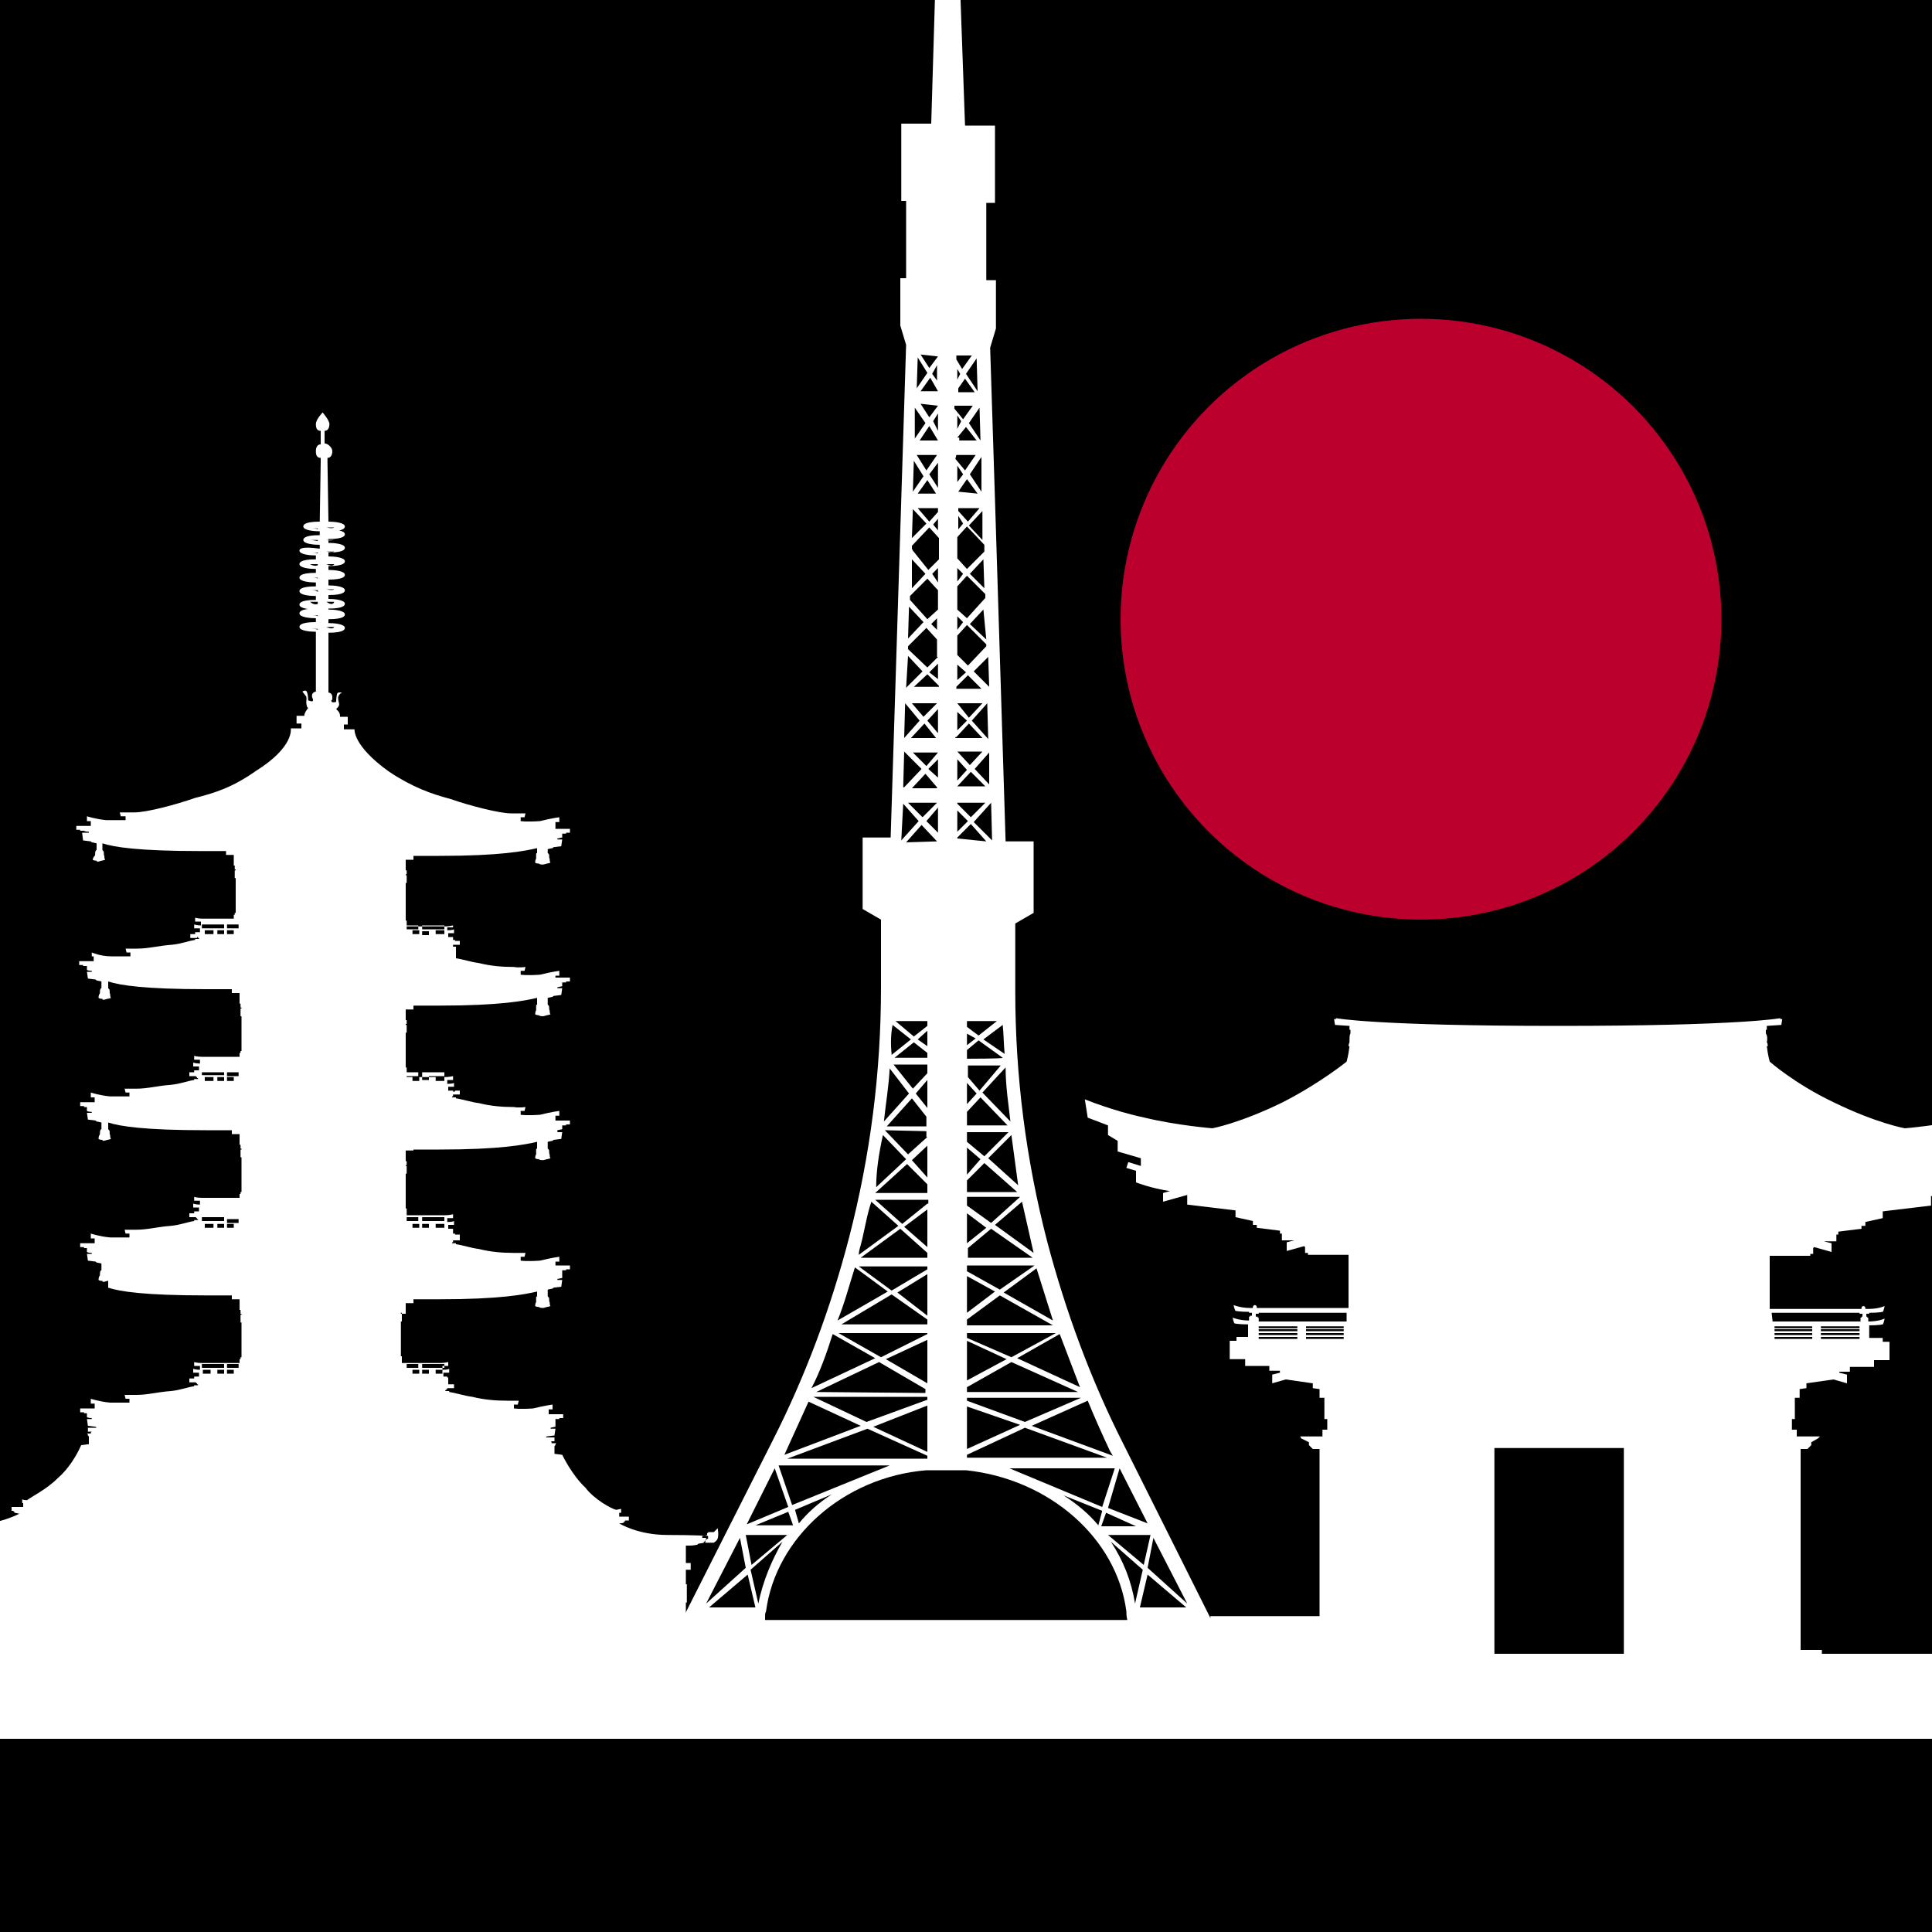 <?xml version="1.0" encoding="utf-8"?>
<!-- Generator: Adobe Illustrator 24.0.3, SVG Export Plug-In . SVG Version: 6.00 Build 0)  -->
<svg version="1.1" id="kulinarik" xmlns="http://www.w3.org/2000/svg" xmlns:xlink="http://www.w3.org/1999/xlink" x="0px" y="0px"
	 viewBox="0 0 200 200" style="enable-background:new 0 0 200 200;" xml:space="preserve">
<style type="text/css">
	.st0{fill:#BC002D;}
	.st1{fill:#FFFFFF;}
</style>
<rect id="square" width="200" height="200"/>
<circle class="st0" cx="147.1" cy="64.1" r="31.1"/>
<path class="st1" d="M73.9,159.7c-0.4,0-1.1,0-1.1,0l0.4-0.4h0.1V159c0,0-1.2-0.1-4.2-0.1c-3.1,0-5-1.2-5-1.2l0,0
	c0.4,0,0.5-0.1,0.5-0.1v-0.1h0.1v-0.1h0.4V157c0,0-0.1,0-0.5,0c-0.1,0-0.5,0-0.5,0v-0.4h0.2v-0.4c0,0-0.1,0-0.5,0.1
	c-0.5-0.1-2.3-1.1-3.2-2.3c-1.4-1.3-2.4-3.4-2.4-3.4l-0.8-0.1v-0.8l0.1-0.1v-0.1l0.1-0.1h-0.5c0,0,0,0,0-0.1c0,0,0-0.1-0.1-0.1l0,0
	h0.4v-0.4c0,0-0.1,0-0.5,0c-0.1,0-0.4,0-0.4,0l0,0l0.1-0.1l0.8-0.1l0.1-0.7H57v-0.1c0.4-0.1,0.5-0.1,0.5-0.1v-0.8h0.4v-0.1h0.4v-0.4
	c0,0-0.4,0-0.7,0c-0.4,0-0.8,0-0.8,0v-0.5h0.4v-0.5c0,0-0.8,0.1-2,0.4c-1.4,0.1-2,0-2,0v-0.4h0.4l0.1-0.4c0,0-0.7,0-1.2,0
	c-1.2,0-2.4-0.1-3.6-0.4c-0.8-0.1-1.7-0.4-2.4-0.5l0,0l0,0V144h-0.4v-0.1h0.1v-0.1h0.1v-0.1H47v-0.4h-0.6v-0.7h-0.1v-0.1l0,0l0,0
	h-0.4v-0.4H46c0.1,0,0.5,0,0.5,0v-0.4c0,0-0.1,0.1-0.7,0.1v-0.4h0.1c0.1,0,0.5,0,0.5,0V141c0,0-0.4,0.1-0.8,0.1h-0.1l0,0
	c0,0-0.1,0-0.4,0c-0.4,0-1.1,0-1.9,0l0,0h-0.4l0,0c-0.5,0-1.1,0-1.2,0v-0.5l0,0v-0.1l0,0l0,0l0,0v-0.1h-0.1v-3.6h0.1V136h-0.1v-0.1
	h0.1v0.1H42v-1.1h0.8v-0.4c0.8,0,1.7,0,2.7,0c6.3,0,8.8-0.5,10.1-0.8v0.5c0,0-0.1,0-0.1,0.1s0,0.4,0,0.5c-0.1,0.1-0.1,0.4-0.1,0.4
	s0.1,0.1,0.4,0.1c0,0,0,0.1,0.4,0.1c0.1,0,0.4-0.1,0.4-0.1c0.1,0,0.4-0.1,0.4-0.1s-0.1,0-0.1-0.4c-0.1-0.1,0-0.4-0.1-0.5
	s-0.1-0.1-0.1-0.1v-0.7c0.4-0.1,0.5-0.1,0.5-0.1l0.1-0.1l0.8-0.1l0.1-0.7h-0.5v-0.1c0.4-0.1,0.5-0.1,0.5-0.1v-0.8h0.4v-0.1H59V131
	c0,0-0.4,0-0.7,0c-0.4,0-0.8,0-0.8,0v-0.4h0.4v-0.5c0,0-0.8,0.1-2,0.4c-1.4,0.1-2,0-2,0v-0.4h0.4l0.1-0.4c0,0-0.7,0-1.2,0
	c-1.2,0-2.4-0.1-3.6-0.4c-0.8-0.1-1.7-0.4-2.4-0.5l0,0l0,0v-0.1h-0.4v-0.1h0.1v-0.1l0,0v-0.1h0.7v-0.6h-0.5v-0.1h-0.2v-0.5h-0.1l0,0
	h-0.4v-0.4h0.1c0.1,0,0.5,0,0.5,0v-0.4c0,0-0.1,0.1-0.7,0.1v-0.4h0.1c0.1,0,0.5,0,0.5,0v-0.4c0,0-0.4,0.1-0.8,0.1H46l0,0
	c0,0-0.1,0-0.4,0c-0.4,0-1.1,0-1.9,0l0,0h-0.4l0,0c-0.5,0-1.1,0-1.2,0v-0.4l0,0v-0.2l0,0l0,0l0,0v-0.1H42v-3.6h0.1v-0.8H42v-0.1h0.1
	v-0.4H42v-1.1h0.8V119c0.8,0,1.7,0,2.7,0c6.3,0,8.8-0.5,10.1-0.8v0.7c0,0-0.1,0-0.1,0.1s0,0.4,0,0.5c-0.1,0.1-0.1,0.4-0.1,0.4
	s0.1,0.1,0.4,0.1c0,0,0,0.1,0.4,0.1c0.1,0,0.4-0.1,0.4-0.1c0.1,0,0.4-0.1,0.4-0.1s-0.1,0-0.1-0.4c-0.1-0.1,0-0.4-0.1-0.5
	s-0.1-0.1-0.1-0.1v-0.7c0.4-0.1,0.5-0.1,0.5-0.1l0.1-0.1l0.8-0.1l0.1-0.7h-0.5V117c0.4-0.1,0.5-0.1,0.5-0.1v-0.4h0.4v-0.1H59V116
	c0,0-0.4,0-0.7,0c-0.4,0-0.8,0-0.8,0v-0.5h0.4V115c0,0-0.8,0.1-2,0.4c-1.4,0.1-2,0-2,0V115h0.4l0.1-0.4c0,0-0.7,0.1-1.2,0
	c-1.2,0-2.4-0.1-3.6-0.4c-0.8-0.1-1.7-0.4-2.4-0.5l0,0l0,0v-0.1h-0.4v-0.1h0.1v-0.1l0,0v-0.1h0.7v-0.4h-0.5v0.1h-0.2v-0.1h-0.1l0,0
	h-0.4v-0.4h0.1c0.1,0,0.5,0,0.5,0v-0.4c0,0-0.1,0.1-0.7,0.1v-0.4h0.1c0.1,0,0.5,0,0.5,0v-0.4c0,0-0.4,0.1-0.8,0.1H46l0,0
	c0,0-0.1,0-0.4,0c-0.4,0-1.1,0-1.9,0l0,0h-0.4l0,0c-0.5,0-1.1,0-1.2,0v-0.4l0,0V111l0,0l0,0l0,0v-0.5H42v-3.6h0.1v-0.8H42V106h0.1
	v-0.4H42v-1.1h0.8v-0.4c0.8,0,1.7,0,2.7,0c6.3,0,8.8-0.5,10.1-0.8v0.7c0,0-0.1,0-0.1,0.1s0,0.4,0,0.5c-0.1,0.1-0.1,0.4-0.1,0.4
	s0.1,0.1,0.4,0.1c0,0,0,0.1,0.4,0.1c0.1,0,0.4-0.1,0.4-0.1c0.1,0,0.4-0.1,0.4-0.1s-0.1,0-0.1-0.4c-0.1-0.1,0-0.4-0.1-0.5
	s-0.1-0.1-0.1-0.1v-0.7c0.4-0.1,0.5-0.1,0.5-0.1l0.1-0.1l0.8-0.1l0.1-0.7h-0.5v-0.1c0.4-0.1,0.5-0.1,0.5-0.1v-0.4h0.4v-0.1H59v-0.4
	c0,0-0.4,0-0.7,0c-0.4,0-0.8,0-0.8,0V101h0.4v-0.5c0,0-0.8,0.1-2,0.4c-1.4,0.1-2,0-2,0v-0.4h0.4l0.1-0.4c0,0-0.7,0.1-1.2,0
	c-1.2,0-2.4-0.1-3.6-0.4c-0.8-0.1-1.7-0.4-2.4-0.5l0,0l0,0V98h-0.4l0,0h0.1v-0.1l0,0v-0.1h0.7v-0.4h-0.5v-0.1h-0.2V97h-0.1l0,0h-0.4
	v-0.4h0.1c0.1,0,0.5,0,0.5,0v-0.4c0,0-0.1,0.1-0.7,0.1V96h0.1c0.1,0,0.5,0,0.5,0v-0.2c0,0-0.4,0.1-0.8,0.1H46l0,0c0,0-0.1,0-0.4,0
	c-0.4,0-1.1,0-1.9,0l0,0h-0.4l0,0c-0.5,0-1.1,0-1.2,0v-0.4l0,0v-0.1l0,0l0,0l0,0v-0.1H42v-3.9h0.1v-0.8H42v-0.1h0.1v-0.4H42V89h0.8
	v-0.4c0.8,0,1.7,0,2.7,0c6.3,0,8.8-0.5,10.1-0.8v0.5c0,0-0.1,0-0.1,0.1s0,0.4,0,0.5c-0.1,0.1-0.1,0.4-0.1,0.4s0.1,0.1,0.4,0.1
	c0,0,0,0.1,0.4,0.1c0.1,0,0.4-0.1,0.4-0.1c0.1,0,0.4-0.1,0.4-0.1s-0.1,0-0.1-0.4c-0.1-0.1,0-0.4-0.1-0.5s-0.1-0.1-0.1-0.1v-0.4
	c0.4-0.1,0.5-0.1,0.5-0.1l0.1-0.1l0.8-0.1l0.1-0.7h-0.5v-0.1c0.4-0.1,0.5-0.1,0.5-0.1v-0.4h0.4v-0.1H59v-0.4c0,0-0.4,0-0.7,0
	c-0.4,0-0.8,0-0.8,0v-0.7h0.4v-0.5c0,0-0.8,0.1-2,0.4c-1.4,0.1-2,0-2,0v-0.4h0.4l0.1-0.4c0,0-1.1,0-1.5,0c-1.2,0-4.3-0.8-6.3-1.5
	c-1.9-0.5-3.9-1.2-6.3-2.8c-3.8-2.7-3.6-4.4-3.6-4.4h-1.1V75H36v-0.8h-0.8c0-0.4-0.1-0.5-0.4-0.8l0.1-0.1c0.4-0.4,0.1-0.5,0.1-1.1
	c0.1-0.4,0.4-0.5,0.4-0.5s-0.4-0.1-0.5,0.1c-0.1,0.4-0.1,0.7-0.1,0.8s-0.1,0.1-0.4,0.1c0,0,0,0-0.1-0.1v-0.1c0.1,0,0.1-0.1,0.1-0.4
	c0-0.1-0.1-0.4-0.4-0.4l0,0v-6.2c1.7,0,1.7-0.4,1.7-0.5c0-0.4-1.1-0.5-1.7-0.5v-0.4c1.7,0,1.7-0.4,1.7-0.5c0-0.4-1.1-0.5-1.7-0.5V63
	c1.7,0,1.7-0.4,1.7-0.5c0-0.4-1.1-0.5-1.7-0.5v-0.4c1.7,0,1.7-0.4,1.7-0.5c0-0.4-1.1-0.5-1.7-0.5V60c1.7,0,1.7-0.4,1.7-0.5
	c0-0.4-1.1-0.5-1.7-0.5v-0.4c1.7,0,1.7-0.4,1.7-0.5c0-0.4-1.1-0.5-1.7-0.5v-0.4c1.7,0,1.7-0.4,1.7-0.5c0-0.4-1.1-0.5-1.7-0.5v-0.4
	c1.7,0,1.7-0.4,1.7-0.5c0-0.4-1.1-0.5-1.7-0.5V55c1.7,0,1.7-0.4,1.7-0.5c0-0.4-1.1-0.5-1.7-0.5l0,0l-0.1-6.2v-0.4
	c0.4,0,0.5-0.4,0.5-0.7c0-0.4-0.5-0.8-0.8-0.8v-1.3c0.4,0,0.5-0.4,0.5-0.7c0-0.4-0.7-1.2-0.7-1.2s-0.7,0.7-0.7,1.2
	c0,0.4,0.1,0.7,0.5,0.7V46c-0.4,0-0.5,0.4-0.5,0.7c0,0.4,0.1,0.7,0.5,0.7v0.4L33.1,54l0,0c-1.7,0-1.7,0.4-1.7,0.5
	c0,0.4,1.1,0.5,1.7,0.5v0.4c-1.7,0-1.7,0.4-1.7,0.5c0,0.4,1.1,0.5,1.7,0.5v0.4C31,56.5,31,56.9,31,57c0,0.4,1.1,0.5,1.7,0.5v0.4
	c-1.7,0-1.7,0.4-1.7,0.5c0,0.4,1.1,0.5,1.7,0.5v0.4c-1.7,0-1.7,0.4-1.7,0.5c0,0.4,1.1,0.5,1.7,0.5v0.4c-1.7,0-1.7,0.4-1.7,0.5
	c0,0.4,1.1,0.5,1.7,0.5v0.4c-1.7,0-1.7,0.4-1.7,0.5c0,0.4,1.1,0.5,1.7,0.5V63C31,63,31,63.4,31,63.5c0,0.4,1.1,0.5,1.7,0.5v0.4
	c-1.7,0-1.7,0.4-1.7,0.5c0,0.4,1.1,0.5,1.7,0.5v6.2l0,0c-0.1,0-0.4,0.1-0.4,0.4s0,0.1,0.1,0.4v0.1c0,0,0,0.1-0.1,0.1s-0.1,0-0.4-0.1
	c0-0.1,0-0.5-0.1-0.8c-0.1-0.4-0.5-0.1-0.5-0.1s0.1,0.1,0.4,0.5c0.1,0.4-0.1,0.5,0.1,1.1l0.1,0.1c-0.1,0.1-0.4,0.5-0.4,0.8h-0.8v0.8
	h0.5v0.5h-1.1c0,0,0.4,1.9-3.6,4.4c-2.4,1.7-4.3,2.3-6.3,2.8c-2,0.7-5,1.5-6.3,1.5c-0.5,0-1.5,0-1.5,0l0.1,0.4H13v0.4c0,0-0.7,0-2,0
	c-1.1-0.1-2-0.4-2-0.4V85h0.4v0.5c0,0-0.5,0-0.8,0c-0.4,0-0.7,0-0.7,0v0.4h0.4V86h0.4v0c0,0,0.1,0.1,0.5,0.1v0.1H8.5L8.6,87l0.8,0.1
	l0.1,0.1c0,0,0.1,0,0.5,0.1V88c0,0-0.1,0-0.1,0.1c-0.1,0.1,0,0.4-0.1,0.5C9.6,88.8,9.6,89,9.6,89s0.1,0.1,0.4,0.1c0,0,0,0.1,0.1,0.1
	s0.4-0.1,0.4-0.1c0.1,0,0.4-0.1,0.4-0.1s-0.1,0-0.1-0.4c-0.1-0.1,0-0.4-0.1-0.5S10.6,88,10.6,88v-0.7c1.2,0.4,3.8,0.8,10.1,0.8
	c1.1,0,1.9,0,2.7,0v0.4h0.8v1.1h0.1V90h0.1v0.1h-0.1v0.8h0.1v3.6h-0.1v0.1l0,0l0,0l0,0v0.1h-0.1v0.4c-0.4,0-0.7,0-1.2,0l0,0h-0.4
	l0,0c-0.7,0-1.5,0-1.9,0c-0.1,0-0.1,0-0.4,0l0,0H21c-0.5,0-0.8-0.1-0.8-0.1s0,0.1,0,0.4c0,0,0.4,0,0.5,0h0.1v0.4
	c-0.4,0-0.7-0.1-0.7-0.1s0,0.1,0,0.4c0,0,0.4,0,0.5,0h0.1v0.4h-0.4l0,0h-0.1v0.1l0,0v0.1h-0.5v0.4h0.7V97h0.1v0.1h0.1v0.1h-0.4v0.1
	l0,0l0,0c-0.7,0.1-1.4,0.4-2.4,0.5c-1.4,0.1-2.4,0.4-3.6,0.4c-0.5,0-1.2,0-1.2,0l0.1,0.4h0.4V99c0,0-0.7,0-2,0c-1.1,0-2-0.4-2-0.4
	V99h0.2v0.5c0,0-0.5,0-0.8,0c-0.4,0-0.7,0-0.7,0v0.4h0.4v0.1H9v0.4c0,0,0.1,0.1,0.5,0.1v0.1H9l0.1,0.7l0.8,0.1l0.1,0.1
	c0,0,0.1,0,0.5,0.1v0.7c0,0-0.1,0-0.1,0.1c-0.1,0.1,0,0.4-0.1,0.5s-0.1,0.4-0.1,0.4s0.1,0.1,0.4,0.1c0,0,0,0.1,0.1,0.1
	s0.4-0.1,0.4-0.1c0.1,0,0.4-0.1,0.4-0.1s-0.1,0-0.1-0.4c-0.1-0.1,0-0.4-0.1-0.5s-0.1-0.1-0.1-0.1v-0.7c1.2,0.4,3.8,0.8,10.1,0.8
	c1.1,0,1.9,0,2.7,0v0.4h0.8v1.1h0.1v0.4H25v0.1h-0.1v0.8H25v3.6h-0.1v0.1l0,0l0,0l0,0v0.1h-0.1v0.4c-0.4,0-0.7,0-1.2,0l0,0h-0.4l0,0
	c-0.7,0-1.5,0-1.9,0c-0.1,0-0.1,0-0.4,0l0,0l0,0c-0.5,0-0.8-0.1-0.8-0.1s0,0.1,0,0.4c0,0,0.4,0,0.5,0h0.1v0.4
	c-0.4,0-0.7-0.1-0.7-0.1s0,0.1,0,0.4c0,0,0.4,0,0.5,0h0.1v0.4h-0.4l0,0h-0.1v0.1l0,0v0.1h-0.5v0.4h0.7v0.1h0.1v0.1h0.1v0.1h-0.4v0.1
	l0,0l0,0c-0.7,0.1-1.4,0.4-2.4,0.5c-1.4,0.1-2.4,0.4-3.6,0.4c-0.5,0-1.2,0-1.2,0l0.1,0.4h0.4v0.4c0,0-0.7,0-2,0
	c-1.1-0.1-2-0.4-2-0.4v0.5h0.4v0.5c0,0-0.5,0-0.8,0c-0.4,0-0.7,0-0.7,0v0.4h0.4v0.1H9v0.4c0,0,0.1,0.1,0.5,0.1v0.1H9l0.1,0.7
	l0.8,0.1l0.1,0.1c0,0,0.1,0,0.5,0.1v0.7c0,0-0.1,0-0.1,0.1c-0.1,0.1,0,0.4-0.1,0.5s-0.1,0.4-0.1,0.4s0.1,0.1,0.4,0.1
	c0,0,0,0.1,0.1,0.1s0.4-0.1,0.4-0.1c0.1,0,0.4-0.1,0.4-0.1s-0.1,0-0.1-0.4c-0.1-0.1,0-0.4-0.1-0.5s-0.1-0.1-0.1-0.1v-0.7
	c1.2,0.4,3.8,0.8,10.1,0.8c1.1,0,1.9,0,2.7,0v0.4h0.8v1.1h0.1v0.4H25v0.1h-0.1v0.8H25v3.6h-0.1v0.1l0,0l0,0l0,0v0.1h-0.1v0.4
	c-0.4,0-0.7,0-1.2,0l0,0h-0.4l0,0c-0.7,0-1.5,0-1.9,0c-0.1,0-0.1,0-0.4,0l0,0l0,0c-0.5,0-0.8-0.1-0.8-0.1s0,0.1,0,0.4
	c0,0,0.4,0,0.5,0h0.1v0.4c-0.4,0-0.7-0.1-0.7-0.1s0,0.1,0,0.4c0,0,0.4,0,0.5,0h0.1v0.4h-0.4l0,0h-0.1v0.1l0,0v0.1h-0.5v0.4h0.7v0.1
	h0.1v0.1h0.1v0.1h-0.4v0.1l0,0l0,0c-0.7,0.1-1.4,0.4-2.4,0.5c-1.4,0.1-2.4,0.4-3.6,0.4c-0.5,0-1.2,0-1.2,0l0.1,0.4h0.4v0.4
	c0,0-0.7,0-2,0c-1.1-0.1-2-0.4-2-0.4v0.5h0.4v0.5c0,0-0.5,0-0.8,0c-0.4,0-0.7,0-0.7,0v0.4h0.4v0.1H9v0.4c0,0,0.1,0.1,0.5,0.1v0.1H9
	l0.1,0.7l0.8,0.1l0.1,0.1c0,0,0.1,0,0.5,0.1v0.7c0,0-0.1,0-0.1,0.1c-0.1,0.1,0,0.4-0.1,0.5s-0.1,0.4-0.1,0.4s0.1,0.1,0.4,0.1
	c0,0,0,0.1,0.1,0.1s0.4-0.1,0.4-0.1c0.1,0,0.4-0.1,0.4-0.1s-0.1,0-0.1-0.4c-0.1-0.1,0-0.4-0.1-0.5s-0.1-0.1-0.1-0.1v1.8
	c1.2,0.4,3.8,0.8,10.1,0.8c1.1,0,1.9,0,2.7,0v0.4h0.8v1.1h0.1v0.4H25v0.1h-0.1v0.8H25v3.6h-0.1v0.1l0,0l0,0l0,0v0.1h-0.1v0.4
	c-0.4,0-0.7,0-1.2,0l0,0h-0.4l0,0c-0.7,0-1.5,0-1.9,0c-0.1,0-0.1,0-0.4,0l0,0l0,0c-0.5,0-0.8-0.1-0.8-0.1s0,0.1,0,0.4
	c0,0,0.4,0,0.5,0h0.1v0.4c-0.4,0-0.7-0.1-0.7-0.1s0,0.1,0,0.4c0,0,0.4,0,0.5,0h0.1v0.4h-0.4l0,0h-0.1v0.1l0,0v0.1h-0.5v0.4h0.7v0.1
	h0.1v0.1h0.1v0.1h-0.4v0.1l0,0l0,0c-0.7,0.1-1.4,0.4-2.4,0.5c-1.4,0.1-2.4,0.4-3.6,0.4c-0.5,0-1.2,0-1.2,0l0.1,0.4h0.4v0.4
	c0,0-0.7,0-2,0c-1.1-0.1-2-0.4-2-0.4v0.5h0.4v0.5c0,0-0.5,0-0.8,0c-0.4,0-0.7,0-0.7,0v0.4h0.4v0.1H9v0.4c0,0,0.1,0.1,0.5,0.1v0.1H9
	l0.1,0.7l0.8,0.1l0.1,0.1l0,0c-0.1,0-0.4,0-0.4,0c-0.4,0-0.5,0-0.5,0v0.4h0.4l0,0l-0.1,0.1c0,0.1,0,0.1,0,0.1H9l0.1,0.1v0.1l0.1,0.1
	v0.8l-0.8,0.1c0,0-0.8,2-2.4,3.4c-1.2,1.2-2.7,1.9-3.2,2.3c-0.4,0-0.5-0.1-0.5-0.1v0.4h0.1v0.4c-0.1,0-0.4,0-0.7,0s-0.5,0-0.5,0v0.4
	h0.2v0.1h0.1v0.1c0,0,0.1,0,0.5,0.1l0,0c0,0-2,1.1-5,1.2c-2.7,0-4.2,0.1-4.2,0.1v0.4h0.1l0.4,0.4c0,0-0.7,0-1.1,0
	c-0.4,0-0.7-0.1-0.7-0.1l0.4,0.4h0.5v0.1h0.1v0.1c0,0,0.1,0,0.5,0.1v0.1h0l0.1,0.5l0.7,0.1L-6,159c0,0,0.5,0.1,0.8,0.1
	c0,0,0.1,0,0.4,0v1.1H-5v0.7h-0.5v0.7H-5v1.5h-0.1v1.9H-5v15h76v-14.1h0.1V164H71v-1.5h0.5v-0.7H71V161l0,0v-1c0.1,0,0.1,0,0.4,0
	c0.4,0,0.8-0.1,0.8-0.1l0.1-0.1l0.7-0.1l0.1-0.5h-0.4V159c0.4,0,0.5-0.1,0.5-0.1v-0.2h0.1v-0.1h0.6l0.4-0.4
	C74.5,159.5,74.1,159.5,73.9,159.7z M45.8,127.1h-0.7v-0.4c0.1,0,0.4,0,0.5,0s0.1,0,0.4,0v0.4H45.8z M43.7,126c0.8,0,1.5,0,1.9,0
	c0.1,0,0.1,0,0.4,0v0.4c-0.1,0-0.1,0-0.4,0c-0.4,0-1.1,0-1.9,0V126z M43.7,126.7c0.4,0,0.5,0,0.7,0v0.4h-0.7V126.7z M43.4,127.1
	h-0.7v-0.4c0.1,0,0.5,0,0.7,0V127.1z M42.1,126c0.4,0,0.7,0,1.2,0v0.4c-0.5,0-0.8,0-1.2,0V126z M45.8,111.9h-0.7v-0.4
	c0.1,0,0.4,0,0.5,0s0.1,0,0.4,0v0.4H45.8z M43.7,111c0.8,0,1.5,0,1.9,0c0.1,0,0.1,0,0.4,0v0.4c-0.1,0-0.1,0-0.4,0
	c-0.4,0-1.1,0-1.9,0V111z M43.7,111.4c0.4,0,0.5,0,0.7,0v0.4h-0.7V111.4z M43.4,111.9h-0.7v-0.4c0.1,0,0.5,0,0.7,0V111.9z M42.1,111
	c0.4,0,0.7,0,1.2,0v0.4c-0.5,0-0.8,0-1.2,0V111z M45.8,96.7h-0.7v-0.4c0.1,0,0.4,0,0.5,0s0.1,0,0.4,0v0.4H45.8z M43.7,95.8
	c0.8,0,1.5,0,1.9,0c0.1,0,0.1,0,0.4,0v0.4c-0.1,0-0.1,0-0.4,0c-0.4,0-1.1,0-1.9,0V95.8z M43.7,96.4c0.4,0,0.5,0,0.7,0v0.4h-0.7V96.4
	z M43.4,96.7h-0.7v-0.4c0.1,0,0.5,0,0.7,0V96.7z M42.1,95.8c0.4,0,0.7,0,1.2,0v0.4c-0.5,0-0.8,0-1.2,0V95.8z M33.8,54.6
	c0.4,0,0.7,0,0.8,0C34.5,54.7,34.2,54.7,33.8,54.6L33.8,54.6z M33.8,55.9c0.4,0,0.7,0,0.8,0C34.5,55.9,34.2,56,33.8,55.9L33.8,55.9z
	 M33.8,57.1c0.4,0,0.7,0,0.8,0C34.5,57.2,34.2,57.2,33.8,57.1L33.8,57.1z M33.8,58.4c0.4,0,0.7,0,0.8,0
	C34.5,58.6,34.2,58.6,33.8,58.4L33.8,58.4z M33.8,59.8c0.4,0,0.7,0,0.8,0C34.5,59.8,34.2,59.8,33.8,59.8L33.8,59.8z M33.8,61
	c0.4,0,0.7,0,0.8,0C34.5,61.1,34.2,61.1,33.8,61L33.8,61z M33.8,62.3c0.4,0,0.7,0,0.8,0C34.5,62.6,34.2,62.6,33.8,62.3L33.8,62.3z
	 M33.8,63.7c0.4,0,0.7,0,0.8,0C34.5,63.7,34.2,63.7,33.8,63.7L33.8,63.7z M33.8,64.9c0.4,0,0.7,0,0.8,0
	C34.5,65.1,34.2,65.1,33.8,64.9L33.8,64.9z M21.9,96.7h-0.7v-0.4c0.1,0,0.1,0,0.4,0c0,0,0.1,0,0.5,0v0.4H21.9z M23.2,96.7h-0.7v-0.4
	c0.1,0,0.5,0,0.7,0V96.7z M23.2,96.1c-0.7,0-1.5,0-1.9,0c-0.1,0-0.1,0-0.4,0v-0.4c0.1,0,0.1,0,0.4,0c0.2,0,1.1,0,1.9,0V96.1z
	 M24.2,96.7h-0.7v-0.4c0.1,0,0.5,0,0.7,0V96.7z M24.7,96.1c-0.4,0-0.7,0-1.2,0v-0.4c0.5,0,0.8,0,1.2,0V96.1z M21.9,111.9h-0.7v-0.4
	c0.1,0,0.1,0,0.4,0c0,0,0.1,0,0.5,0v0.4H21.9z M23.2,111.9h-0.7v-0.4c0.1,0,0.5,0,0.7,0V111.9z M23.2,111.3c-0.7,0-1.5,0-1.9,0
	c-0.1,0-0.1,0-0.4,0V111c0.1,0,0.1,0,0.4,0c0.2,0,1.1,0,1.9,0V111.3z M24.2,111.9h-0.7v-0.4c0.1,0,0.5,0,0.7,0V111.9z M24.7,111.4
	c-0.4,0-0.7,0-1.2,0V111c0.5,0,0.8,0,1.2,0V111.4z M21.9,127.1h-0.7v-0.4c0.1,0,0.1,0,0.4,0c0,0,0.1,0,0.5,0v0.4H21.9z M23.2,127.1
	h-0.7v-0.4c0.1,0,0.5,0,0.7,0V127.1z M23.2,126.4c-0.7,0-1.5,0-1.9,0c-0.1,0-0.1,0-0.4,0V126c0.1,0,0.1,0,0.4,0c0.2,0,1.1,0,1.9,0
	V126.4z M24.2,127.1h-0.7v-0.4c0.1,0,0.5,0,0.7,0V127.1z M24.7,126.6c-0.4,0-0.7,0-1.2,0v-0.4c0.5,0,0.8,0,1.2,0V126.6z M43.7,141.2
	c0.8,0,1.5,0,1.9,0c0.1,0,0.1,0,0.4,0v0.4c-0.1,0-0.1,0-0.4,0c-0.4,0-1.1,0-1.9,0V141.2z M45.8,141.8v0.4h-0.7v-0.4
	c0.1,0,0.4,0,0.5,0H45.8z M43.7,141.8c0.4,0,0.5,0,0.7,0v0.4h-0.7V141.8z M42.1,141.2c0.4,0,0.7,0,1.2,0v0.4c-0.5,0-0.8,0-1.2,0
	V141.2z M43.4,141.8v0.4h-0.7v-0.4C42.9,141.8,43.1,141.8,43.4,141.8z M32.1,54.7c0.1,0,0.5,0,0.8,0v0.1
	C32.8,54.7,32.4,54.7,32.1,54.7z M32.1,55.9c0.1,0,0.5,0,0.8,0V56C32.8,56,32.4,55.9,32.1,55.9z M32.1,57.2c0.1,0,0.5,0,0.8,0v0.1
	C32.8,57.2,32.4,57.2,32.1,57.2z M32.1,58.4c0.1,0,0.5,0,0.8,0v0.1C32.8,58.6,32.4,58.6,32.1,58.4z M32.1,59.8c0.1,0,0.5,0,0.8,0
	v0.1C32.8,59.8,32.4,59.8,32.1,59.8z M32.1,61.1c0.1,0,0.5,0,0.8,0v0.2C32.8,61.1,32.4,61.1,32.1,61.1z M32.1,62.3
	c0.1,0,0.5,0,0.8,0v0.2C32.8,62.6,32.4,62.6,32.1,62.3z M32.1,63.7c0.1,0,0.5,0,0.8,0v0.1C32.8,63.7,32.4,63.7,32.1,63.7z
	 M32.1,65.1c0.1,0,0.5,0,0.8,0v0.1C32.8,65.1,32.4,65.1,32.1,65.1z M23.5,141.2c0.5,0,0.8,0,1.2,0v0.4c-0.4,0-0.7,0-1.2,0V141.2z
	 M23.5,141.8c0.1,0,0.5,0,0.7,0v0.4h-0.7V141.8z M20.9,141.2c0.1,0,0.1,0,0.4,0s1.1,0,1.9,0v0.4c-0.7,0-1.5,0-1.9,0
	c-0.1,0-0.1,0-0.4,0V141.2z M23.2,141.8v0.4h-0.7v-0.4C22.7,141.8,22.8,141.8,23.2,141.8z M20.9,141.8c0.1,0,0.1,0,0.4,0
	c0,0,0.1,0,0.5,0v0.4H21v-0.4H20.9z"/>
<path class="st1" d="M125.3,167.5l-9-18c-3.4-6.7-6-13.8-7.9-21c-2.2-8.5-3.3-17.1-3.3-25.9v-7l1.9-1.1v-7.4h-2.9L103,51.7L102.5,36
	l0.6-2v-3v-0.5V29h-1v-1.8v-4.6V21h0.9v-0.5v-3.7V13h-3.1L99.3-3.8l-0.6-17.4L98-40v0.1l-0.6,18.4L96.9-4l-0.5,16.8h-3.1v3.7v3.8
	v0.5h0.5v1.6V27v1.8h-0.6v1.5v0.5v2.9l0.6,2l-1.6,51h-2.9v7.4l1.9,1.1v7c0,8.8-1.1,17.4-3.3,25.9c-1.9,7.3-4.5,14.3-7.9,21
	l-9.2,18.2H67v5.5h72.6v-5.5h-14.3V167.5z M117.5,166c-0.4-2.4-1.2-4.4-2.5-6.4l3.3,2.9L117.5,166z M118.8,163l4,3.4H118L118.8,163z
	 M122.9,166l-4.1-3.7l0.6-3.1L122.9,166z M118.4,162l-3.7-3.1h4.4L118.4,162z M114.5,156.6l3.1,1.4H114L114.5,156.6z M113.7,157.9
	c-1-1.2-2.2-2.2-3.6-3.1l4,1.6L113.7,157.9z M118.8,157.7l-4.1-1.6l1.2-4.1L118.8,157.7z M114.1,156l-9.6-4h10.9L114.1,156z
	 M100.4,79.2l-1.3-1.4h2.6L100.4,79.2z M102.4,77.9v3.3l-1.5-1.6L102.4,77.9z M100.1,79.7l-1,1.1v-2.2L100.1,79.7z M100.5,79.9
	l1.5,1.5h-2.9L100.5,79.9z M102,83.1l-1.5,1.5l-1.4-1.4v-0.1H102z M100.2,85l-1.1,1.1v-2.2L100.2,85z M100.5,85.3l1.6,1.8l-3-0.3
	v-0.1L100.5,85.3z M101.9,120.4l3.4,3h-5.2v-1.2L101.9,120.4z M100.1,121.6v-2.8l1.4,1.2L100.1,121.6z M100.1,118.2v-1h4.3l-2.5,2.5
	L100.1,118.2z M100.1,116.5v-1.4l1.4-1.5l2.8,2.9H100.1z M100.1,114.3v-2.2l1,1.1L100.1,114.3z M100.2,111.5v-1.2h3.4l-2.2,2.6
	L100.2,111.5z M100.1,109.6v-0.9l1.2-1l2.5,1.8C103.8,109.6,100.1,109.6,100.1,109.6z M100.1,108.2V107l0.9,0.5L100.1,108.2z
	 M100.1,128.7v-3.1l2,1.5L100.1,128.7z M102.6,127.2l4.3,3h-6.7v-1L102.6,127.2z M100.1,135.9v-3.8l2.9,1.6L100.1,135.9z
	 M103.5,134.1l5.5,3.1h-8.9v-0.6L103.5,134.1z M100.1,142.9v-4.1l4.1,1.9L100.1,142.9z M104.7,141l6.9,3.1h-11.5v-0.5L104.7,141z
	 M100.1,145.6l5.5,1.9l-5.5,2.5V145.6z M100.1,150.6l6-2.8l8.5,3.1h-14.5V150.6z M114.9,150.2l0.3,0.5l-8.4-3.1l5.8-2.6
	C113.3,146.7,114.1,148.5,114.9,150.2z M106.1,147.2l-6-2.2v-0.3h11.8L106.1,147.2z M111.8,143.6l-6.5-3l4.4-2.5L111.8,143.6z
	 M104.7,140.5l-4.6-2V138h9.2L104.7,140.5z M109,136.7l-5.1-2.9l3.4-2.5L109,136.7z M103.5,133.5l-3.4-1.9V131h7L103.5,133.5z
	 M107,129.7l-4-2.9l2.8-2.4L107,129.7z M102.6,126.6l-2.5-1.8v-0.9h5.5L102.6,126.6z M105.4,122.7l-3.1-2.8l2.4-2.4L105.4,122.7z
	 M104.6,116.1l-2.9-3l2.4-2.6C104.1,112.5,104.4,114.3,104.6,116.1z M104,109.1l-2.2-1.5l2-1.5C103.9,107,103.9,108.1,104,109.1z
	 M103.2,105.7l-1.9,1.5l-1.2-0.9v-0.6H103.2z M102.6,83.1l0.1,3.9l-1.9-1.9L102.6,83.1z M100.6,74.6l1.6-1.8l0.1,3.7L100.6,74.6z
	 M99.1,72.8h2.6l-1.4,1.5L99.1,72.8z M100.1,74.6l-1,1v-1.9L100.1,74.6z M102.4,71.1l-1.6-1.6l1.5-1.5L102.4,71.1z M102.1,66.9
	L102.1,66.9l-1.9,2l-1.1-1.1v-2l1-1.1l2,2V66.9z M100,69.6l-0.9,0.8v-1.6L100,69.6z M99.1,65.2v-1.4l0.6,0.6L99.1,65.2z M100.4,64.6
	l1.4-1.5l0.3,3.1L100.4,64.6z M102,61.9L102,61.9l-1.9,2.1l-1-0.9v-2.4l1-1.1l1.9,1.9C102,61.7,102,61.9,102,61.9z M99.1,60.2v-1.4
	l0.6,0.6L99.1,60.2z M100.4,59.4l1.4-1.5l0.1,3L100.4,59.4z M101.9,56.8v0.3l-1.8,1.8l-1-1.1v-2.2l1-1.1l1.8,1.9V56.8z M100.1,49.6
	l1.1,1.5l-2-0.2L100.1,49.6z M99.1,49.9v-1.7l0.6,0.9L99.1,49.9z M101.4,52.6l-1.2,1.4l-1-1.1v-0.3C99.2,52.6,101.4,52.6,101.4,52.6
	z M99.7,54.2l-0.5,0.6v-1.4L99.7,54.2z M101.7,55.9l-1.4-1.5l1.4-1.5V55.9z M101.6,50.9l-1.2-1.8l1.2-1.8V50.9z M99.1,45.3l0.9-1.1
	l1.1,1.4h-1.8v-0.3C99.3,45.3,99.1,45.3,99.1,45.3z M99.1,44.4V43l0.4,0.6L99.1,44.4z M101.5,45.6l-1.2-1.8l1.1-1.6L101.5,45.6z
	 M99.9,39.2l1,1.4h-1.7v-0.4L99.9,39.2z M99.1,39.3v-1.1l0.3,0.5L99.1,39.3z M101.2,40.5l-1.2-1.8l1.1-1.6L101.2,40.5z M99,36.8
	L99,36.8h1.6l-1,1.4l-0.6-1V36.8z M99,42L99,42h1.7l-1,1.4l-0.9-1.1V42H99z M99,47.1L99,47.1h2l-1.1,1.6l-1-1.2L99,47.1L99,47.1z
	 M99,71.1L99,71.1l1.2-1.2l1.4,1.4H99V71.1z M99,76.3L99,76.3l1.3-1.4l1.4,1.5h-2.8v-0.1H99z M93.6,127l2.4-1.8v3.9L93.6,127z
	 M96,129.7v0.5h-6.9l4.1-3L96,129.7z M93.4,126.7l-2.8-2.5h5.5v0.4H96L93.4,126.7z M96,122.6v0.9h-5.4l3.3-3L96,122.6z M94.4,120.1
	l1.6-1.5v3.3L94.4,120.1z M96,109v0.5h-3.4l2-1.6L96,109z M95,107.6l1-0.9v1.6L95,107.6z M96,110.2v0.9l-1.5,1.6l-2-2.5H96z
	 M96,111.8v2.9l-1.2-1.5L96,111.8z M95.9,115.6v1h-4.1l2.6-2.9L95.9,115.6z M97,87.1L97,87.1l-3.2,0.1l1.6-1.8L97,87.1z M94,83.1h3
	l-1.5,1.5L94,83.1z M95.9,85l1.2-1.4v2.6L95.9,85z M94.4,81.6l1.4-1.5l1.2,1.4v0.1H94.4z M96.1,79.6l1-1v1.9L96.1,79.6z M95.9,79.3
	l-1.4-1.4h2.6L95.9,79.3z M95.7,74.9l1.2,1.5h-2.6L95.7,74.9z M95.6,74.2l-1.2-1.4H97L95.6,74.2z M96,74.6l1.1-1.2v2.5L96,74.6z
	 M94.5,71.2l1.5-1.4l1.2,1.2v0.1h-0.1h-2.6V71.2z M96.2,69.6l0.9-0.9v1.6L96.2,69.6z M97,65.2l-0.6-0.6L97,64V65.2z M97.1,60.3
	l-0.6-0.9l0.6-0.6V60.3z M97.1,40.5h-1.8l1-1.4L97.1,40.5z M96.5,38.7l0.5-0.9v1.6L96.5,38.7z M97.1,42l-0.9,1.2l-0.9-1.4L97.1,42z
	 M97.1,42.8v1.8l-0.5-1L97.1,42.8z M97.1,45.6h-1.9l1-1.5L97.1,45.6z M97,47.1l-1.1,1.6l-1-1.6H97z M97.1,47.9v2.6l-0.9-1.4
	L97.1,47.9z M96,49.7l0.9,1.4H95L96,49.7z M97.1,52.6V53l-0.9,1L95,52.6H97.1z M97.1,53.7v1.2l-0.5-0.6L97.1,53.7z M97.1,36.9
	l-0.9,1.2l-0.9-1.4L97.1,36.9z M95,37l1,1.6l-1.1,1.6L95,37z M94.7,42.2l1.1,1.6l-1.1,1.6V42.2z M94.6,47.7l1,1.6l-1.1,1.6
	L94.6,47.7z M94.5,52.7l1.4,1.5l-1.5,1.5L94.5,52.7z M94.4,56.8v-0.3l1.8-1.9l1,1.1v2.2L96.1,59l-1.6-2L94.4,56.8L94.4,56.8z
	 M94.4,57.9l1.4,1.5l-1.4,1.5V57.9z M94.2,62.1v-0.4l1.8-1.8l1.1,1.2v2l-1.1,1L94.2,62.1L94.2,62.1z M94.1,62.8l1.5,1.6L94,66.1
	L94.1,62.8z M94,67.2v-0.3l1.9-1.9l1.1,1.2V68h0.1L96,69.1L94,67.2L94,67.2z M94,67.9l1.5,1.6l-1.7,1.7L94,67.9z M93.7,72.8l1.5,1.8
	l-1.6,1.8L93.7,72.8z M93.6,77.8l1.8,1.8l-1.8,1.9h-0.1L93.6,77.8z M93.5,83.2l1.6,1.8l-1.8,2L93.5,83.2z M96,105.7v0.5l-1.4,1.1
	l-1.9-1.6H96z M92.4,106.1l1.9,1.5l-2,1.6C92.2,108.2,92.2,107.1,92.4,106.1z M92.1,110.6l2,2.6l-2.6,2.9
	C91.7,114.2,92,112.5,92.1,110.6z M95.9,117.1v0.6H96l-2,1.8l-2.4-2.5L95.9,117.1L95.9,117.1z M91.4,117.5l2.4,2.5l-3.1,2.9
	C90.7,121.2,91,119.3,91.4,117.5z M89.1,128.9c0.4-1.5,0.6-3,1.1-4.5l2.8,2.5l-4.1,3C88.9,129.6,89,129.2,89.1,128.9z M96,131.1v0.3
	l-3.7,2.2l-3.4-2.5H96z M90.4,147.7l5.6-2.2v4.8L90.4,147.7z M96,150.7v0.3H81.5l8.3-3.1L96,150.7z M89.7,147.2l-5.5-2.6H96v0.3
	L89.7,147.2z M84.5,144.1L91,141l4.8,2.8v0.4L84.5,144.1L84.5,144.1z M91.7,140.7l4.3-2v4.5L91.7,140.7z M91.2,140.5l-4.4-2.5H96
	v0.1L91.2,140.5z M87.1,137.1l5.2-3.1l3.7,2.6v0.5H87.1z M92.9,133.8l3.1-1.9v4.3L92.9,133.8z M88.5,131.2l3.4,2.5l-5.2,3
	C87.4,135,87.9,133.1,88.5,131.2z M86.2,138.1l4.4,2.5l-6.6,3.1C84.9,142,85.6,140,86.2,138.1z M83.7,145.1l5.4,2.5l-7.9,3
	L83.7,145.1z M92.1,151.7L82,155.8l-1.4-4.1H92.1z M86.1,154.7c-1.4,0.9-2.5,1.9-3.4,3l-0.4-1.4L86.1,154.7z M82.1,157.9h-3.9
	l3.4-1.4L82.1,157.9z M80.2,152l1.4,4l-4.3,1.8L80.2,152z M81.5,158.9l-3.7,3.1l-0.6-3.1H81.5z M77.7,162.5l3.3-2.9
	c-1.1,1.9-2,4-2.5,6.4L77.7,162.5z M78.2,166.4h-4.8l4-3.4L78.2,166.4z M76.6,159.2l0.6,3.1l-4.1,3.7L76.6,159.2z M79.2,167.4
	c0-0.3,0-0.4,0.1-0.6c1-7.6,8-13.9,16.6-14.6H97h1.5h1.5c8.6,0.9,15.6,7,16.6,14.6c0,0.2,0,0.5,0.1,0.9H79.2
	C79.2,167.5,79.2,167.4,79.2,167.4z"/>
<path class="st1" d="M204.2,115.7c-3.3,0.8-7,1.1-7,1.1s-2.9-0.5-7.4-2.7c-4-1.9-6.6-4.2-6.6-4.2s-0.2-0.7-0.3-1.6h0.1
	c0,0,0-0.3-0.1-0.4c0.1-0.5,0-0.8-0.1-0.9c0-0.2,0-0.3,0-0.4h0.1v-0.4l1.5-0.1l0.1-0.6h-0.2v-0.1c0,0-4,0.8-23,0.8s-23-0.8-23-0.8
	v0.1h-0.2l0.1,0.6l1.5,0.1v0.4h0.1c0,0.1,0,0.3,0,0.4c-0.1,0.1-0.1,0.4-0.1,0.9c-0.1,0.2-0.1,0.4-0.1,0.4h0.1
	c-0.1,0.9-0.3,1.6-0.3,1.6s-2.7,2.2-6.6,4.2c-4.5,2.2-7.3,2.7-7.3,2.7s-3.7-0.3-7-1.1c-3.3-0.7-6.2-1.9-6.2-1.9l0.3,1.9l2.1,0.8v1
	l1,0.6v1.1l2.4,0.7v0.8l-1.3-0.4l-0.2,0.6l1,0.3v1.2c0,0,1.5,0.6,3.5,0.9l-0.7,0.2v0.9l2.5-0.7v1l5,0.6v0.7l1.8,0.4v0.4h0.4v0.3
	l2.4,0.3v0.3h0.2v0.7h1.3l-0.8,0.2v0.9l1.8-0.5l0.1,0.1v0.6h0.3v0.2h4.2v5.5c-1.2,0-7.4,0-9.5,0c0,0,0,0,0-0.1s-0.1-0.2-0.2-0.2
	c-0.1,0-0.2,0.1-0.2,0.2c0,0,0,0,0,0.1c-0.1,0-0.2,0-0.3,0c-1,0-1.7-0.3-1.7-0.3s0.1,0.5,0.2,0.6c0,0,0.4,0.1,1.4,0.1l0,0v0.1h0.3
	v0.3h-0.2v0.1h-0.1v0.4l0,0c-1,0-1.7-0.3-1.7-0.3s0.1,0.5,0.2,0.6c0,0,0.4,0.1,1.4,0.1l0,0v1.3H128v0.4h-0.7v1.9h1.6v0.7h2.5v0.5
	h1.1v0.2l-0.8,0.2v0.9l1.4-0.4l2.8,0.4v0.5l0.7,0.1v0.9h0.5v2.2h0.3v1.1h-0.5v0.7h-2.3l0.1,0.2l0.8,0.4v0.3l0.4,0.4h0.7v20.8h-2.2v1
	h-3.2v1.3h60.6v-1.3h-3.2v-1h-2.2V150h0.7l0.4-0.4v-0.3l0.7-0.4l0.2-0.2H186V148h-0.5v-1.1h0.3v-2.2h0.5v-0.9l0.7-0.1v-0.5l2.8-0.4
	l1.4,0.4v-0.9l-0.8-0.2V142h1.1v-0.5h2.5v-0.7h1.6v-1.9h-0.7v-0.4h-1.4v-1.3c1,0,1.4-0.1,1.4-0.1c0.1-0.1,0.2-0.6,0.2-0.6
	s-0.6,0.3-1.7,0.3v-0.4h-0.1v-0.1h-0.1V136h0.3v-0.1c1,0,1.4-0.1,1.4-0.1c0.1-0.1,0.2-0.6,0.2-0.6s-0.6,0.3-1.7,0.3
	c-0.1,0-0.2,0-0.3,0c0,0,0,0,0-0.1s-0.1-0.2-0.2-0.2c-0.1,0-0.2,0.1-0.2,0.2c0,0,0,0,0,0.1c-2.1,0-8.3,0-9.5,0V130h4.2v-0.2h0.3
	v-0.6l0.1-0.1l1.8,0.5v-0.9l-0.8-0.2h1.3v-0.7h0.2v-0.3l2.4-0.3v-0.3h0.4v-0.4l1.8-0.4v-0.7l5-0.6v-1l2.5,0.7v-0.9l-0.7-0.2
	c2-0.4,3.5-0.9,3.5-0.9v-1.2l1-0.3l-0.2-0.6l-1.3,0.4V120l2.4-0.7v-1.1l1.1-0.6v-1l2.1-0.8l0.3-1.9
	C210.5,113.7,207.6,114.9,204.2,115.7z M134.3,138.6h-4v-0.2h4V138.6z M134.3,138.2h-4V138h4V138.2z M134.3,137.8h-4v-0.2h4V137.8z
	 M134.3,137.5h-4v-0.2c1,0,2.5,0,4,0V137.5z M139.1,138.6h-3.9v-0.2h3.9V138.6z M139.1,138.2h-3.9V138h3.9V138.2z M139.1,137.8h-3.9
	v-0.2h3.9V137.8z M139.1,137.5h-3.9v-0.2c1.6,0,3.1,0,3.9,0V137.5z M139.4,136.8c-1.4,0-6.8,0-9.1,0v-0.4h-0.1v-0.1H130V136h0.3
	v-0.1c2.3,0,7.7,0,9.1,0L139.4,136.8L139.4,136.8z M168.1,171.2h-13.4v-21.3h13.4V171.2z M187.6,138.6h-3.9v-0.2h3.9V138.6z
	 M187.6,138.2h-3.9V138h3.9V138.2z M187.6,137.8h-3.9v-0.2h3.9V137.8z M187.6,137.5h-3.9v-0.2c0.8,0,2.3,0,3.9,0V137.5z
	 M192.5,138.6h-4v-0.2h4V138.6z M192.5,138.2h-4V138h4V138.2z M192.5,137.8h-4v-0.2h4V137.8z M192.5,137.5h-4v-0.2c1.5,0,3,0,4,0
	V137.5z M183.4,135.9c1.4,0,6.8,0,9.1,0v0.1h0.3v0.3h-0.1v0.1h-0.1v0.4c-2.3,0-7.7,0-9.1,0L183.4,135.9L183.4,135.9z"/>
<rect y="171.2" class="st1" width="200" height="8.8"/>
</svg>
